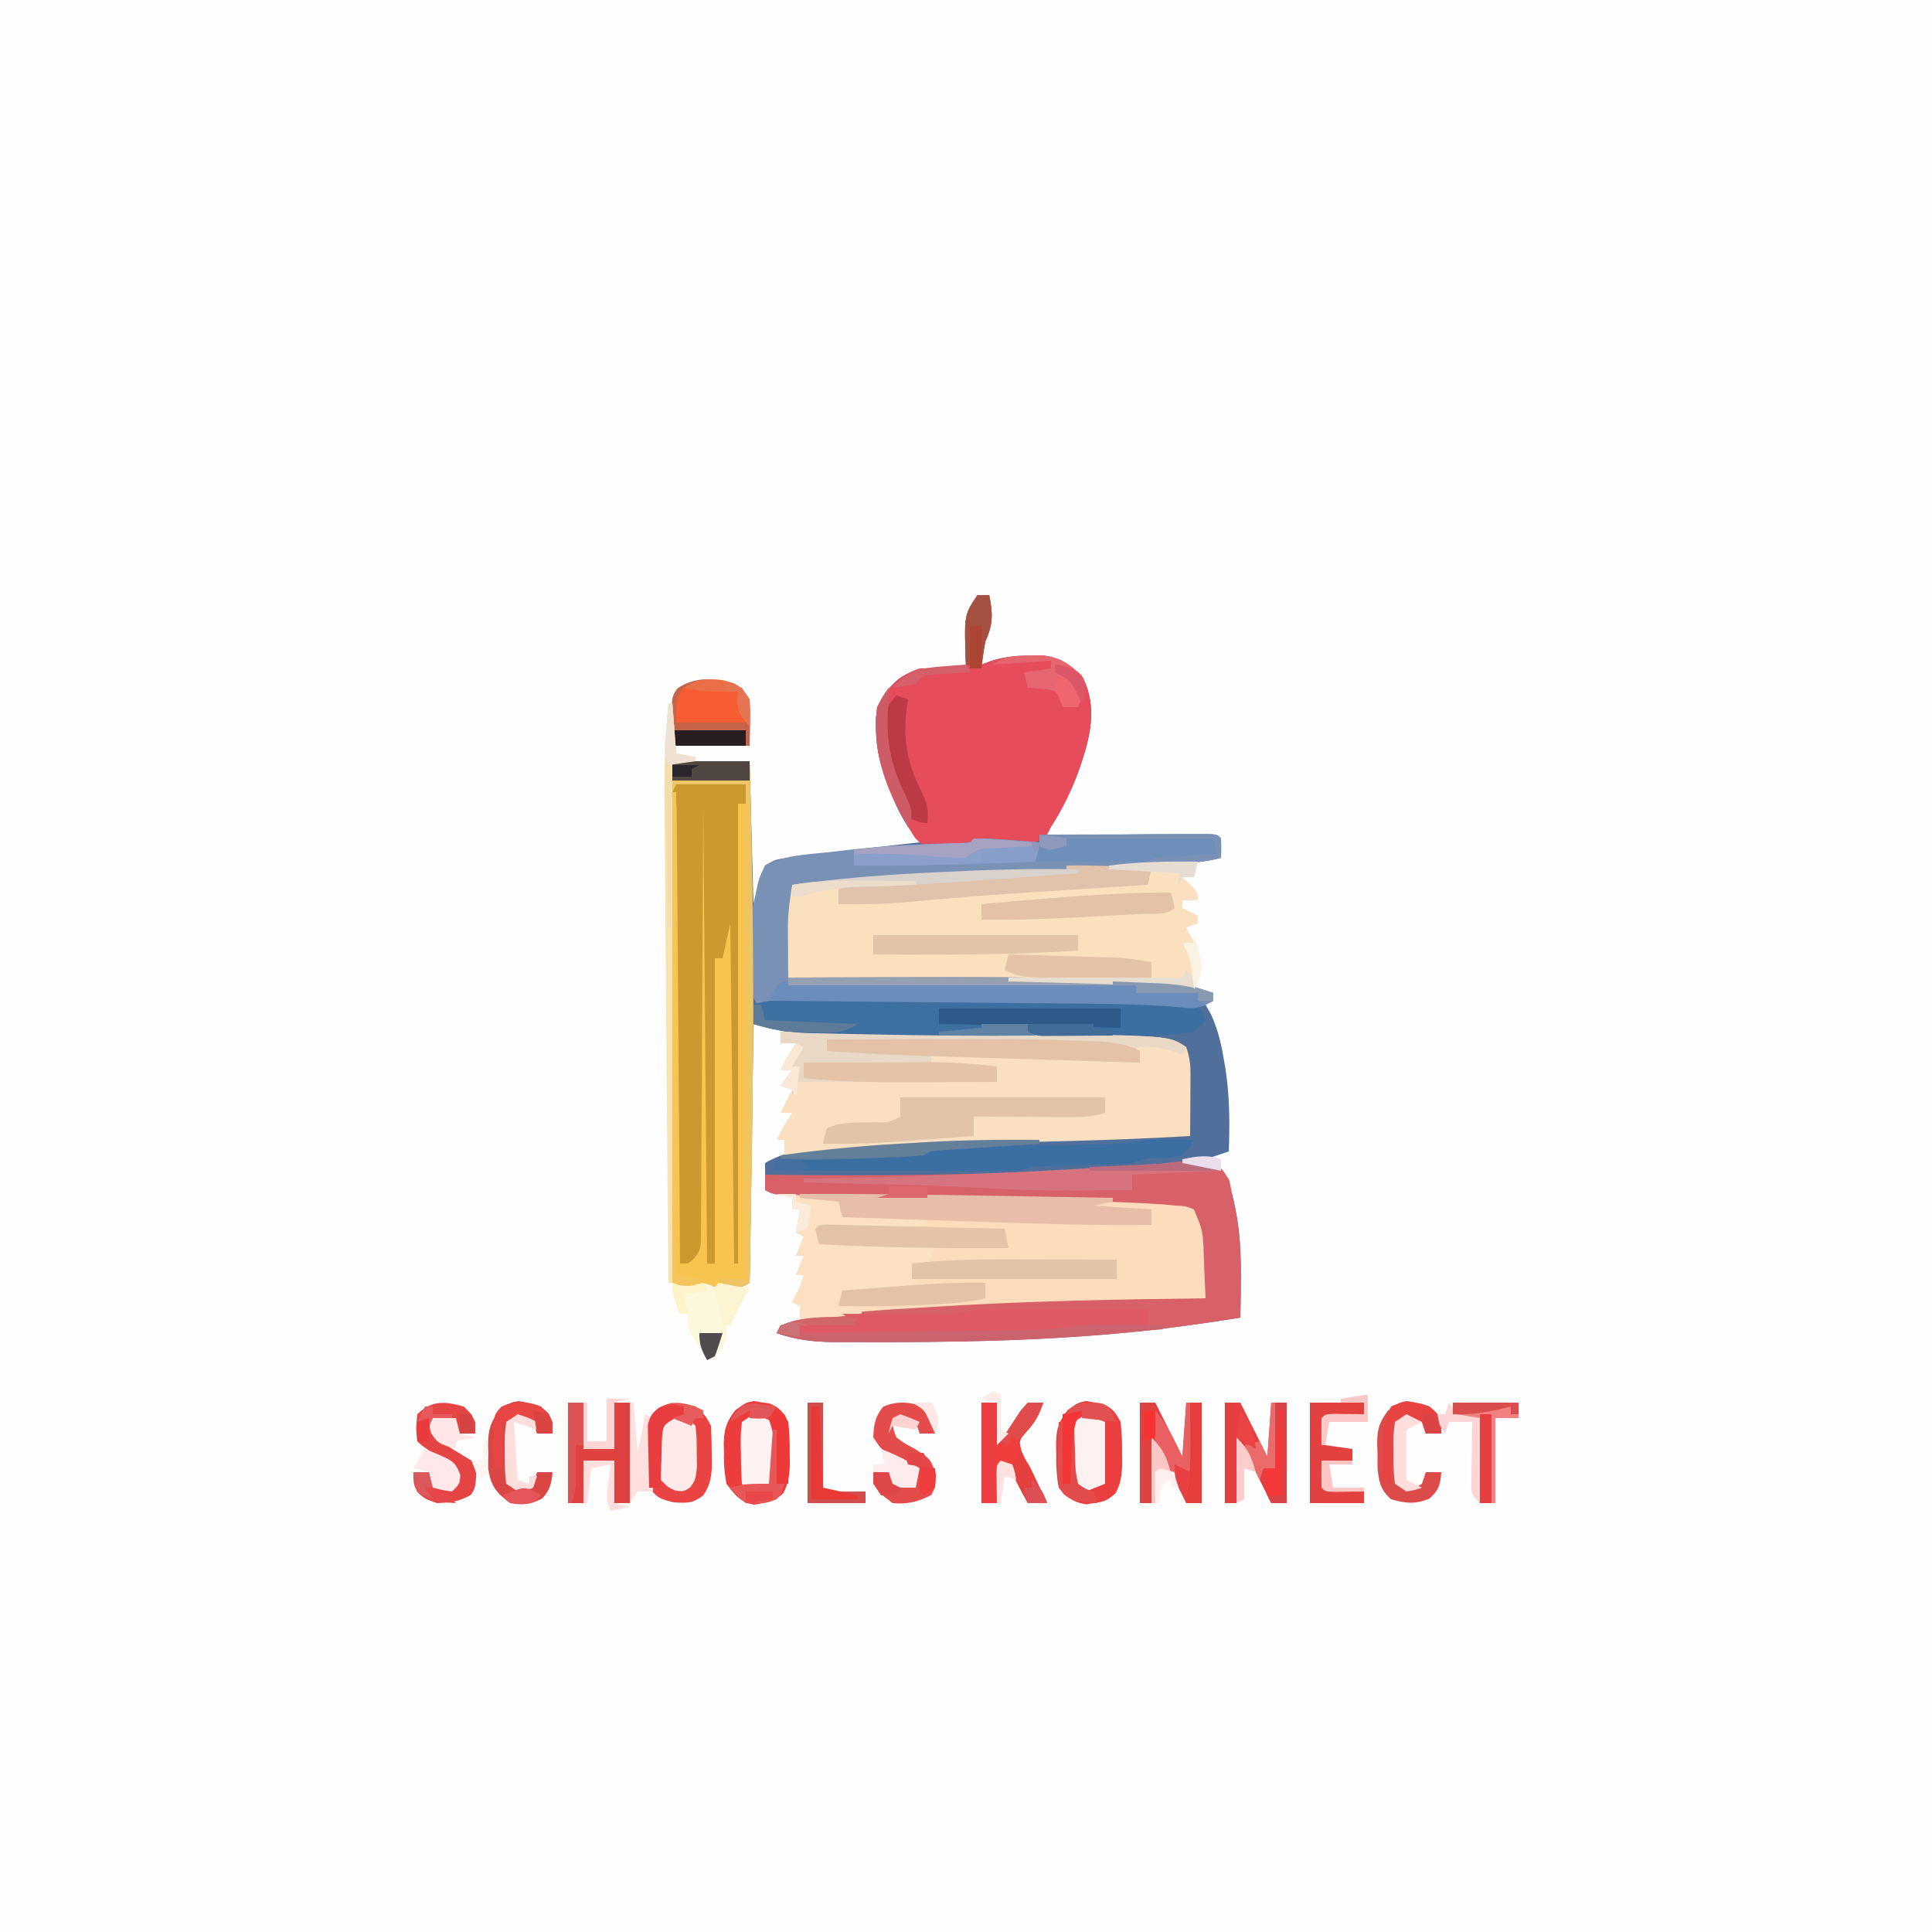 <svg xmlns="http://www.w3.org/2000/svg" width="500" height="500"><path fill="#FEFEFE" d="M0 0h500v500H0V0Z"/><path fill="#50709B" d="M253 154h3c.948 4.837 1.056 7.546-1 12a127.16 127.16 0 0 0-1 6l2.59-.98c3.498-1.046 6.333-1.32 9.973-1.333l3.316-.05c4.73.55 7.248 2.42 10.433 5.863 3.898 8.084 1.652 15.94-1.174 24.065-2.334 6.32-5.418 11.854-9.138 17.435l2.988-.219c9.86-.662 19.692-.89 29.575-.906l3.659-.014 3.407.006 3.065.004C315 216 315 216 316 217c.04 1.666.043 3.334 0 5-4.154 1.135-8.27 1.337-12.554 1.557l-2.613.143c-2.856.156-5.712.306-8.567.456l-5.989.325c-5.268.286-10.535.567-15.803.847-6.346.338-12.691.681-19.037 1.024-4.95.268-9.901.534-14.852.798-10.532.563-21.06 1.168-31.585 1.85-.585 3.82-1.128 7.534-1.098 11.402l.01 2.256.025 2.28.014 2.36c.012 1.901.03 3.802.049 5.702l1.928-.007c54.164-.18 54.164-.18 75.197.382.672.015 1.344.03 2.037.047 21.654.517 21.654.517 30.838 3.578v2l-2 1 1.395 2.504c1.73 3.77 2.611 7.375 3.293 11.433l.385 2.221c1.172 7.308 1.217 14.456.927 21.842l-6 2 1.813.5c4.586 3.145 5.335 9.627 6.375 14.813 1.324 8.506.948 17.107.812 25.687-12.998 2.094-25.929 3.757-39.063 4.688l-2.62.19c-15.996 1.131-31.972 1.418-48.005 1.435l-3.385.01c-3.188.006-6.376-.005-9.564-.022l-2.867.002c-5.213-.055-9.559-.604-14.496-2.303l1-2c12-3.334 24.633-3.878 37-4.625l2.945-.188c23.33-1.477 46.684-1.906 70.055-2.187-.114-2.897-.241-5.792-.375-8.688l-.094-2.474c-.202-6.205-.202-6.205-2.531-11.838-2.269-.902-2.269-.902-5-1l-2.94-.299c-14.274-.945-28.572-1.016-42.873-1.201-15.507-.204-31.01-.432-46.511-.969l-3.487-.113-3.184-.12-2.794-.1C200 309 200 309 198 308v-7c9.268-5.599 25.254-4.486 35.75-5.063l2.163-.123c23.991-1.362 48.057-2.086 72.087-1.814-.139-3.271-.287-6.542-.438-9.813l-.119-2.814-.127-2.705-.11-2.491c-.14-2.356-.14-2.356-1.206-5.177-8.63-4.315-23.73-2.244-33.348-2.415-2.834-.051-5.669-.108-8.503-.166-8.048-.164-16.096-.322-24.144-.469-4.95-.09-9.901-.19-14.851-.295-1.875-.038-3.75-.073-5.624-.104-2.62-.043-5.238-.099-7.858-.156l-2.311-.03-2.19-.055-1.867-.035c-3.493-.417-6.892-1.422-10.304-2.275l-1 67c-4.308 2.154-4.308 2.154-8 1-3.877-.13-3.877-.13-7.125.625L176 334c-2-2-2-2-2.246-4.354l.005-3.012-.008-3.45.022-3.804v-3.99c-.002-3.618.01-7.236.024-10.853.013-3.779.014-7.557.016-11.335.006-7.158.023-14.315.043-21.473.022-8.147.033-16.294.043-24.442.021-16.762.057-33.525.101-50.287h20l1 37 3-10c2.686-1.558 2.686-1.558 6-2l3.802-.594c1.407-.165 2.814-.324 4.221-.476l2.262-.26c2.362-.272 4.726-.533 7.09-.795l4.832-.55c3.93-.449 7.861-.89 11.793-1.325l-2.328-3.078c-2.425-3.396-3.998-6.733-5.422-10.672l-1.234-3.36c-1.458-4.148-2.2-7.363-2.266-11.765l-.078-3.117c.508-4.655 2.402-7.175 5.828-10.258 3.972-2.78 6.955-2.863 11.688-2.813l3.292.028L250 173l-.105-2.633c-.27-11.446-.27-11.446 3.105-16.367Z"/><path fill="#FCDCBD" d="M201 309c17.719-.065 35.428.078 53.145.372 2.671.044 5.343.086 8.014.125 40.705.597 40.705.597 47.841 3.503 2.84 4.243 2.226 9.393 2.125 14.313l-.027 2.533c-.024 2.051-.06 4.103-.098 6.154-3.85 1.283-7.506 1.176-11.52 1.21l-5.412.081-2.902.04c-17.8.261-35.53.963-53.291 2.169l-2.95.2c-9.651.658-19.298 1.344-28.925 2.3v-4l-2-1 .938-1.813c1.164-2.277 1.164-2.277 2.062-5.187h-2l2-5h-2l2-5-2-1 1-6h-2v-3l-4-1Z"/><path fill="#FBE0C0" d="m310 223-1 4h-3l2 1.875c2 2.125 2 2.125 2 4.125h-4v2l4 2v2l-3 1 2 4-2 1 1 2.125c1.093 3.143 1.073 5.573 1 8.875l-2.325-.201c-8.473-.697-16.928-1.076-25.425-1.299l-2.134-.06c-25.034-.692-50.077-1.034-75.116-1.44-1.51-3.019-1.17-5.831-1.188-9.188l-.042-3.917c.232-3.923 1.096-7.15 2.23-10.895 11.236-1.562 22.404-2.504 33.73-3.07l4.95-.26a5064.3 5064.3 0 0 1 10.284-.53c4.357-.22 8.713-.448 13.07-.679 3.396-.18 6.793-.355 10.19-.53l4.816-.251c9.33-.49 18.614-.798 27.96-.68Z"/><path fill="#FAE0C1" d="M202 267c22.068-.116 44.123-.024 66.188.438l3.005.059c31.507.636 31.507.636 35.807 3.503.96 2.883 1.117 4.677 1.098 7.668l-.01 2.705-.026 2.815-.013 2.85c-.012 2.32-.028 4.641-.049 6.962-11.605.685-23.207 1.1-34.828 1.381-23.435.573-46.785 2.046-70.172 3.619v-4h-2a56.54 56.54 0 0 1 4-7h-3l3-6-3-1 3-4h-3a56.54 56.54 0 0 1 4-7h-4v-3Z"/><path fill="#F8C44F" d="M174 197h20a5085.033 5085.033 0 0 1 .601 27.879c.466 24.652.341 49.28-.038 73.934l-.04 2.523A9892.386 9892.386 0 0 1 194 332c-3.75 2.047-3.75 2.047-6 1.625l-2-.625c-3.877-.13-3.877-.13-7.125.625L176 334c-2-2-2-2-2.246-4.354l.005-3.012-.008-3.45.022-3.804v-3.99c-.002-3.618.01-7.236.024-10.853.013-3.779.014-7.557.016-11.335.006-7.158.023-14.315.043-21.473.022-8.147.033-16.294.043-24.442.021-16.762.057-33.525.101-50.287Z"/><path fill="#E64C5A" d="M253 154h3c.948 4.837 1.056 7.546-1 12a127.16 127.16 0 0 0-1 6l2.59-.98c3.498-1.046 6.333-1.32 9.973-1.333l3.316-.05c4.73.55 7.248 2.42 10.433 5.863 3.898 8.083 1.655 15.945-1.177 24.067-1.889 5.108-4.132 9.89-7.135 14.433l-1.11 2.227c-2.567 2.408-4.742 2.154-8.148 2.076l-2.367-.115c-2.793-.094-5.58-.156-8.375-.188l-1 1c-2.582.273-2.582.273-5.813.375l-3.207.148C239 219 239 219 236.81 216.843 230.116 206.322 225.392 195.688 227 183c2.5-5 5.632-8.21 11-10 2.061-.069 4.125-.085 6.188-.063l3.292.028L250 173l-.105-2.633c-.27-11.446-.27-11.446 3.105-16.367Z"/><path fill="#D86067" d="M313.207 301.035c2.793.965 2.793.965 4.918 4.34.346 1.53.634 3.075.875 4.625l.598 2.527c1.99 9.4 1.554 18.923 1.402 28.473-12.998 2.094-25.929 3.757-39.063 4.688l-2.62.19c-15.996 1.131-31.972 1.418-48.005 1.435l-3.385.01c-3.188.006-6.376-.005-9.564-.022l-2.867.002c-5.213-.055-9.559-.604-14.496-2.303l1-2c12-3.334 24.633-3.878 37-4.625l2.945-.188c23.33-1.477 46.684-1.906 70.055-2.187-.114-2.897-.241-5.792-.375-8.688-.03-.816-.062-1.633-.094-2.474-.202-6.205-.202-6.205-2.531-11.838-2.269-.902-2.269-.902-5-1l-2.94-.299c-14.274-.945-28.572-1.016-42.873-1.201-15.507-.204-31.01-.432-46.511-.969l-3.487-.113-3.184-.12-2.794-.1C200 309 200 309 198 308v-4l1.669.02c26.721.307 53.338.18 80.018-1.457l3.386-.205c3.147-.193 6.293-.396 9.439-.604l2.84-.183 2.58-.182 2.248-.155c8.285-1.066 8.285-1.066 13.027-.199Z"/><path fill="#7891B5" d="M269 216a9720.59 9720.59 0 0 1 19.598-.055c2.225-.005 4.449-.012 6.673-.02 3.19-.013 6.38-.018 9.569-.023l3.033-.015h2.79l2.47-.007C315 216 315 216 316 217c.04 1.666.043 3.334 0 5-4.154 1.135-8.27 1.337-12.554 1.557l-2.613.143c-2.856.156-5.712.306-8.567.456l-5.989.325c-5.268.286-10.535.567-15.803.847-6.346.338-12.691.681-19.037 1.024-4.95.268-9.901.534-14.852.798-10.532.563-21.06 1.168-31.585 1.85-.585 3.82-1.128 7.534-1.098 11.402l.01 2.256.025 2.28.014 2.36c.012 1.901.03 3.802.049 5.702l1.928-.007c54.164-.18 54.164-.18 75.197.382.672.015 1.344.03 2.037.047 21.654.517 21.654.517 30.838 3.578v2c-3.481 2.176-5.775 2.072-9.802 1.625-9.382-.821-18.724-.706-28.137-.639-3.295.022-6.59.036-9.885.048-9.356.033-18.713.075-28.07.137-5.747.038-11.495.061-17.243.075-2.187.008-4.373.021-6.56.04-3.04.027-6.079.035-9.118.039l-2.746.037c-2.496-.008-2.496-.008-6.439-.362-4.291-6.437-2.558-17.191-1.313-24.61.299-1.445.61-2.888.938-4.327l.424-2.06c.49-1.905.49-1.905 1.951-5.003 5.09-2.815 11.774-2.899 17.5-3.563l3.311-.394c8.448-.956 16.873-1.497 25.37-1.752l2.592-.08 2.264-.053c2.177-.096 2.177-.096 4.963-1.158 2.58.087 5.117.229 7.688.438l2.126.158c1.73.13 3.458.266 5.186.404v-2Z"/><path fill="#CB992D" d="M174 197h20a5085.033 5085.033 0 0 1 .601 27.879c.466 24.652.341 49.28-.038 73.934l-.04 2.523A9892.386 9892.386 0 0 1 194 332l-4 2-4-3h7V208h-2v119h-1l-1-88-2 9h-2v79h-2l-1-118c-.21 37.711-.21 37.711-.388 75.423-.05 7.286-.05 7.286-.077 10.695-.016 2.386-.026 4.771-.032 7.157-.01 3.61-.038 7.218-.07 10.828 0 1.066.002 2.133.004 3.232l-.038 2.938-.014 2.562c-.471 2.65-1.257 3.563-3.385 5.165h-2l-.013-1.85c-.103-14.847-.212-29.694-.326-44.542-.056-7.18-.11-14.36-.158-21.54-.043-6.257-.09-12.514-.14-18.77-.026-3.315-.05-6.629-.072-9.942-.024-3.698-.054-7.395-.086-11.092l-.017-3.339-.03-3.047-.02-2.65c-.053-2.401-.053-2.401-1.138-5.228v-8Z"/><path fill="#3C6EA1" d="m207.115 258.87 2.83-.005c3.097-.004 6.195-.001 9.293.002a10052.77 10052.77 0 0 1 20.09.002 8590.4 8590.4 0 0 0 17.345-.003c4.467-.004 8.934-.002 13.402 0 2.129 0 4.258 0 6.387-.002 6.514-.006 13.025.022 19.538.136l2.298.04c2 .047 3.998.131 5.996.218l3.246.137c2.46.605 2.46.605 3.817 2.651L312 264c-1 1.437-1 1.437-3 3-6.676 1.167-13.3 1.145-20.062 1.133l-3.543.004c-3.798.002-7.597-.004-11.395-.012l-3.914-.005c-16.74-.023-33.475-.128-50.211-.495l-2.486-.046c-2.3-.045-4.598-.103-6.897-.165l-3.832-.095c-4.096-.357-7.702-1.227-11.66-2.319v-5c4.03-1.343 7.913-1.139 12.115-1.13Z"/><path fill="#E9D8C6" d="M202 267c22.068-.116 44.123-.024 66.188.438l3.005.059c31.507.636 31.507.636 35.807 3.503l-1 2-2.625-1c-3.332-.987-5.927-1.164-9.375-1l1 4-54-2v2l17 1v4h-52l-1 4v-2l-3-1 3-4h-3a56.54 56.54 0 0 1 4-7h-4v-3Z"/><path fill="#FCE0C1" d="m201 309 17 1v4l22 2v1l-28 1v3l2 .076c3.021.117 6.042.24 9.063.361l3.146.12c5.331.22 10.528.555 15.791 1.443l-2 4h-4v4l4 2-22 2v3l5 1v1l-16 2v-4l-2-1 .938-1.813c1.164-2.277 1.164-2.277 2.062-5.187h-2l2-5h-2l2-5-2-1 1-6h-2v-3l-4-1Z"/><path fill="#3B6FA4" d="m309 294 2 1Zm-7.188.938 2.1.013c1.696.012 3.392.03 5.088.049-1.152 1.957-1.152 1.957-3 4-2.629.574-2.629.574-5.563.688-3.865.084-3.865.084-7.437 1.312-1.923.142-3.85.226-5.777.281l-3.494.114-3.666.105c-2.385.069-4.769.142-7.153.219l-3.214.092c-2.794.084-2.794.084-5.696 1.189-2.07.09-4.143.118-6.216.114h-3.882l-4.195-.016-4.292-.005c-3.763-.003-7.526-.013-11.289-.024-3.84-.01-7.682-.015-11.522-.02A16500.9 16500.9 0 0 1 200 303l1-3 3.457-.168c4.223-.206 8.446-.418 12.668-.632 1.83-.091 3.66-.182 5.489-.27 2.626-.127 5.252-.26 7.878-.395l2.488-.117c4.144-.127 4.144-.127 8.02-1.418a76.653 76.653 0 0 1 4.554-.19l2.863-.05 3.103-.041 3.184-.056c3.37-.059 6.739-.112 10.108-.163 4.424-.068 8.847-.141 13.27-.219l3.084-.04 2.892-.052 2.532-.038c5.15-.323 10.002-1.278 15.223-1.214Z"/><path fill="#3E6FA1" d="M203.757 258.886h3.578l3.864.016 3.956.005c3.467.003 6.934.013 10.401.024 3.54.01 7.079.015 10.618.02 6.942.01 13.884.028 20.826.049v1h-14v5h23v2l2 1c-14.462.138-28.917-.006-43.375-.318-1.783-.038-3.566-.072-5.349-.104-2.541-.045-5.082-.103-7.624-.164l-2.286-.035c-5.053-.14-9.498-1.008-14.366-2.379v-5c3.178-1.06 5.418-1.12 8.757-1.114Z"/><path fill="#E4C4A9" d="M233 284h53v4c-3.538 1.18-6.341 1.113-10.074 1.098l-2.072-.005c-2.18-.005-4.361-.018-6.541-.03-1.48-.006-2.96-.01-4.44-.014-3.624-.011-7.249-.028-10.873-.049v5c-4.437.34-8.875.67-13.313 1l-3.767.29c-7.324.537-14.577.847-21.92.71.375-1.938.375-1.938 1-4 3.682-1.841 8.242-1.415 12.322-1.605 3.643.139 3.643.139 6.678-1.395v-5Z"/><path fill="#6B8DBC" d="M205.613 253.918c1.649.015 3.297.035 4.946.06l2.72.03c2.98.032 5.962.073 8.944.113l6.183.072c5.437.063 10.874.132 16.31.202 5.543.07 11.087.135 16.63.2 10.885.13 21.77.265 32.654.405v2h16v2l2 1c-2.764 1.382-4.633.874-7.713.582-10.282-.814-20.564-.815-30.873-.898l-6.464-.063c-5.626-.055-11.251-.105-16.877-.153-5.759-.05-11.517-.106-17.276-.161-11.266-.107-22.531-.209-33.797-.307 2.413-4.987 2.413-4.987 6.613-5.082Z"/><path fill="#E7BEA7" d="M207 309c16.554-.09 33.1.175 49.65.464l10.643.18c6.902.117 13.805.236 20.707.356v1l-5 1 15 1v4c-16.004.2-31.985-.382-47.977-.927-3.62-.123-7.242-.242-10.863-.362-7.053-.234-14.107-.471-21.16-.711l-1-4-10-1v-1Z"/><path fill="#DE5964" d="M255.45 338.886h2.79l3.018.016 3.085.005c3.26.005 6.521.018 9.782.03 2.207.006 4.414.01 6.621.014 5.418.011 10.836.028 16.254.049v4l-3.691.184-4.871.253-2.424.12-2.393.127-2.174.11c-1.9.16-3.793.417-5.677.712-3.567.467-6.937.615-10.531.608h-3.942l-4.2-.016-4.341-.005c-3.79-.003-7.579-.013-11.368-.024-3.875-.01-7.75-.015-11.624-.02-7.588-.01-15.176-.028-22.764-.049v-2l14-1-3-2 2.814.016c3.44.017 6.88.03 10.32.039 1.49.005 2.98.012 4.47.02 2.14.013 4.28.018 6.42.023l3.903.016c3.437-.127 6.01-1.237 9.523-1.228Z"/><path fill="#EB3E3E" d="m281.133 362.59 1.992.348 2.008.277c2.696 1.134 3.499 2.186 4.867 4.785a63.38 63.38 0 0 1 .375 8l.035 2.156c-.017 3.144-.218 5.48-1.691 8.281-1.945 1.768-3.005 2.24-5.594 2.563l-1.992.313c-3.419-.501-4.833-1.764-7.133-4.313-.514-3.045-.703-5.41-.625-8.438l-.059-2.275c.037-4.172.38-5.883 2.965-9.318C279 363 279 363 281.133 362.589Z"/><path fill="#EC3C3B" d="m195.133 362.59 1.992.348 2.008.277c2.696 1.134 3.499 2.186 4.867 4.785a63.38 63.38 0 0 1 .375 8l.035 2.156c-.017 3.143-.217 5.477-1.691 8.278-1.936 1.763-3.017 2.273-5.594 2.628l-1.992.348c-3.598-.692-4.959-2.555-7.133-5.41-.508-2.914-.705-5.11-.625-8l-.059-2.117c.037-3.901.587-5.756 2.965-8.88C193 363 193 363 195.133 362.59Z"/><path fill="#E94343" d="M180 364c2.06 1.579 2.846 2.691 4 5 .123 2.29.176 4.583.188 6.875l.042 3.742c-.214 3.147-.504 4.8-2.23 7.383-2.696 2.097-4.093 1.995-7.563 1.813-3.473-.822-4.349-1.105-6.437-3.813-.642-2.948-.51-5.927-.5-8.938l-.086-2.458c-.014-4.193.009-5.96 2.89-9.174 3.674-1.949 5.744-1.528 9.696-.43Z"/><path fill="#E1C2AA" d="M276 224c7.402-.129 14.64.203 22 1l-1 4c-1.273.08-2.546.16-3.858.244-5.901.373-11.803.751-17.704 1.131l-3.2.205c-18.73 1.202-18.73 1.202-37.426 2.86-5.948.582-11.837.642-17.812.56v-4c3.485-.756 6.883-1.224 10.438-1.5l3.182-.248L234 228l3.484-.265c8.245-.611 16.49-1.083 24.752-1.393 4.657-.186 9.162-.597 13.764-1.342v-1Z"/><path fill="#C5644B" d="M189.813 176.813C192 178 192 178 194 181c.269 4.015.087 7.971 0 12h-20c-.37-12.48-.37-12.48 1.324-14.855 4.41-3.012 9.524-2.767 14.488-1.333Z"/><path fill="#E3C2A8" d="M214 269c49.763-.194 49.763-.194 65.813.375 1.002.03 2.005.062 3.038.094 4.442.19 8.117.451 12.149 2.531v3c-7.903-.24-15.807-.484-23.71-.73-3.672-.115-7.344-.228-11.016-.34-31.19-.95-31.19-.95-46.274-1.93v-3Z"/><path fill="#D6737E" d="m310.125 300.938 3.32.59L316 302v1l-23 1v4c-4.458.03-8.917.047-13.375.063l-3.734.025c-7.654.02-15.233-.229-22.87-.695-9.042-.54-18.09-.742-27.146-.955l-5.246-.131c-4.21-.105-8.42-.207-12.629-.307v-1l3.138-.044c22.672-.34 45.288-1.12 67.924-2.456l3.44-.2c3.22-.187 6.44-.383 9.658-.581l2.936-.174 2.678-.172 2.339-.146c6.97-.84 6.97-.84 10.012-.29Z"/><path fill="#EEC565" d="M174 197h20a5085.033 5085.033 0 0 1 .601 27.879c.466 24.652.341 49.28-.038 73.934l-.04 2.523A9892.386 9892.386 0 0 1 194 332l-4 2-4-3h7V203h-18l-1 2v-8Z"/><path fill="#E63E3E" d="M317 363h4l7 14 1-14h4v26h-4l-8-16-1 16h-3v-26Z"/><path fill="#E04143" d="M295 363h4l7 14 1-14h4v26h-4l-8-16-1 16h-3v-26Z"/><path fill="#E3C4A8" d="M269.25 325.938A6661.434 6661.434 0 0 1 289 326v4.999h-53v-4c11.07-1.277 22.125-1.113 33.25-1.063Z"/><path fill="#E4C4A9" d="M226 242h53v4c-17.664 1.202-35.306 1.104-53 1v-5Z"/><path fill="#889ECA" d="m269 216 7 1v2c-4.75 1.125-4.75 1.125-7 0l-1 4c-15.672.634-31.314 1.174-47 1v-4c7.427-1.057 14.815-1.342 22.307-1.605l2.869-.114 2.59-.092c2.405-.115 2.405-.115 5.234-1.189 2.58.087 5.117.229 7.688.438l2.126.158c1.73.13 3.458.266 5.186.404v-2Z"/><path fill="#DF4040" d="M147 363h4v12h8v-12h4v26h-4v-11h-8v11h-4v-26Z"/><path fill="#E4C3A8" d="m213.943 316.918 2.577.06 2.912.061 3.166.082 3.224.072c3.414.076 6.827.16 10.24.245l6.924.158c5.672.13 11.343.264 17.014.404l1 5c-16.366.128-32.656-.117-49-1-.562-1.937-.562-1.937-1-4 1-1 1-1 2.943-1.082Z"/><path fill="#E5C3A8" d="M208 275c5.514-.025 11.027-.043 16.54-.055 1.872-.005 3.744-.012 5.616-.02 2.706-.013 5.412-.018 8.117-.023l2.495-.015c5.797 0 11.475.441 17.232 1.113v4c-5.192.025-10.384.043-15.576.055-1.761.005-3.522.012-5.283.02-9.765.048-19.422.015-29.141-1.075v-4Z"/><path fill="#EB3E40" d="M254 363h4l1 10 1.39-2.188 1.86-2.812 1.828-2.813L266 363h4c-1.064 3.104-1.997 4.997-4.25 7.438-2.089 2.426-2.089 2.426-1.313 5.25A400.654 400.654 0 0 0 271 389h-5l-5-10h-2l-1 10h-4v-26Z"/><path fill="#6E8FBA" d="M276 217h38l1 4c-1.806.09-1.806.09-3.648.184l-4.727.254-2.406.119c-4.245.132-4.245.132-8.219 1.443-2.105.085-4.213.107-6.32.098l-3.809-.01-3.996-.025c-1.34-.006-2.68-.01-4.02-.014-3.285-.012-6.57-.028-9.855-.049l1-4h7v-2Z"/><path fill="#E3C2A8" d="M303 231c.563 1.938.563 1.938 1 4-2.013 2.013-6 1.396-8.77 1.535l-2.398.13c-1.685.09-3.37.179-5.056.265-2.54.13-5.079.268-7.618.408-8.726.467-17.416.81-26.158.662v-4c11.344-1.06 22.681-2.067 34.063-2.625l2.463-.12c4.162-.19 8.307-.295 12.474-.255Z"/><path fill="#E44C4B" d="M239 364c2 1.875 2 1.875 3 4v3h-4l-1-3c-1.917-.833-1.917-.833-4-1l-2 1c.161 1.919.161 1.919 1 4 2.047 1.53 2.047 1.53 4.5 2.813 4.343 2.724 4.343 2.724 5.75 6.875-.25 3.312-.25 3.312-1.188 5.187-3.25 1.773-6.359 2.5-10.062 2.125-3-2.25-3-2.25-5-5v-3h4l1 3h6v-4l-1.898-.988-2.477-1.325-2.46-1.3C228 375 228 375 226 372c.14-3.346.443-5.31 2.563-7.938 3.613-1.575 6.71-1.241 10.437-.062Z"/><path fill="#CC626B" d="m222 341-1 2h-14v2c8.354-.108 16.708-.22 25.062-.34 3.88-.054 7.76-.108 11.639-.157 3.748-.048 7.495-.1 11.243-.156 1.426-.02 2.852-.039 4.278-.056 2.006-.024 4.011-.055 6.017-.086 1.139-.015 2.278-.03 3.452-.047 3.487-.167 6.859-.634 10.309-1.158 1.83-.074 3.664-.108 5.496-.098l2.94.01 3.002.026 3.083.013c2.493.012 4.986.028 7.479.049v1c-23.234 2.1-46.352 3.31-69.688 3.313l-3.38.01c-3.19.005-6.379-.005-9.569-.022l-2.867.002c-5.214-.055-9.559-.605-14.496-2.303 1-2 1-2 4.313-3.125 5.512-1.285 11.062-1.044 16.687-.875Z"/><path fill="#E44544" d="M120 364c1.938 1.875 1.938 1.875 3 4v3h-4l-1-3-6-1c.306 3.213.549 4.608 3.031 6.766l2.469 1.484 2.469 1.516L122 378c1 1 1 1 1.25 3.875-.25 3.125-.25 3.125-1.313 4.938-2.983 1.828-5.464 2.067-8.937 2.187-2.875-1.125-2.875-1.125-5-3-.813-2.688-.813-2.688-1-5h4l1 4h5l1-5-1.934-1.277-2.504-1.66-2.496-1.653C109 374 109 374 108 373c-.375-3.375-.375-3.375 0-7 3.776-3.662 7.113-3.358 12-2Z"/><path fill="#2E5A89" d="M243 261h47v5l-47-1v-4Z"/><path fill="#95A0B1" d="M204 253c55.797-.195 55.797-.195 77.125.375l2.037.047c21.654.517 21.654.517 30.838 3.578v2h-4v-2h-16v-2h-90v-2Z"/><path fill="#D94644" d="M134.133 362.59c5.36.935 5.36.935 7.867 3.285 1 2.125 1 2.125 1 5.125h-4l-1-3c-1.917-.833-1.917-.833-4-1l-2 1v16c3.747 1.398 3.747 1.398 6 0l1-3h4c-.322 2.975-.621 4.593-2.688 6.813-3.095 1.589-4.872 1.749-8.312 1.187-3.627-2.778-4.87-4.258-5.664-8.813-.013-1.395 0-2.792.039-4.187l-.059-2.117c.037-3.901.587-5.756 2.965-8.88C132 363 132 363 134.133 362.59Z"/><path fill="#DC4A4A" d="M364.133 362.59c5.36.935 5.36.935 7.867 3.285 1 2.125 1 2.125 1 5.125h-4l-1-3c-1.917-.833-1.917-.833-4-1l-2 1v16c3.747 1.398 3.747 1.398 6 0l1-3h4c-.269 3.313-.59 4.639-3.125 6.875-3.772 1.476-5.996 1.203-9.875.125-2.688-2.5-3.003-4.025-3.469-7.715a188.33 188.33 0 0 1-.031-4.223l-.086-2.13c-.015-3.935.464-5.771 2.86-8.932 2.726-2 2.726-2 4.859-2.41Z"/><path fill="#E24140" d="M339 363h14v3l-10 1v7l7 1v3h-8l1 7 10 1v3h-14v-26Z"/><path fill="#E4C3A9" d="M261 247c4.305.119 8.61.243 12.915.372 1.463.043 2.925.085 4.388.125 2.11.059 4.22.122 6.33.187l3.84.11c3.247.19 6.334.602 9.527 1.206v4c-33.384.308-33.384.308-38-2l1-4Z"/><path fill="#F9E2AC" d="M173 182h1l1 13 5 1v1h-6v135h-1c-.154-17.49-.302-34.98-.443-52.471-.065-8.123-.133-16.245-.205-24.367-.063-7.086-.123-14.17-.177-21.256-.029-3.747-.06-7.493-.096-11.24-.033-3.537-.061-7.074-.086-10.612-.014-1.894-.034-3.788-.054-5.681-.05-8.168.37-16.235 1.061-24.373Z"/><path fill="#E3C2A7" d="M255 332v4c-4.428 1.041-8.847 1.328-13.375 1.563l-2.376.128c-7.421.372-14.82.408-22.249.309l1-4c4.291-.34 8.583-.67 12.875-1 1.204-.095 2.408-.19 3.648-.29 6.843-.52 13.615-.853 20.477-.71Z"/><path fill="#F38081" d="M376 363h17v4h-6v22h-4v-22h-6l-1-4Z"/><path fill="#FEEAE9" d="M175.5 366.75c2.5.25 2.5.25 4.5 2.25.3 3.152.3 3.152.313 6.938l.05 3.777C180 383 180 383 178.61 384.953 177 386 177 386 174.937 385.813 173 385 173 385 171 383c-.266-3.188-.266-3.188-.25-7l-.016-3.813c.322-3.864.81-5.041 4.766-5.437Z"/><path fill="#FCF8DB" d="m174 332 1.75.563c2.222.607 2.222.607 4.25-.125 2-.438 2-.438 4.031.175C186 334 186 334 186.97 336.61c1.61 9.52 1.61 9.52-.844 13.141L184 352c-6-7.2-6-7.2-6-12h-2c-1.257-2.906-2-4.796-2-8Z"/><path fill="#BB3A44" d="m232 180 3 1-.324 2.055c-1.09 8.453.155 14.687 4.012 22.257 1.387 2.842 1.587 4.572 1.312 7.688-1.8-.07-1.8-.07-4-1a54.88 54.88 0 0 1-3.188-6.875l-.787-1.934c-1.898-4.699-3.192-8.555-3.275-13.629l-.078-2.87c.376-3.082 1.28-4.412 3.328-6.692Z"/><path fill="#FEF1F1" d="m281 366 5 2v16l-5 2-3-2a61.846 61.846 0 0 1-.375-8l-.035-2.234c.012-2.141.012-2.141.41-5.766l3-2Z"/><path fill="#FEF2F2" d="M195 366c2.688.875 2.688.875 5 2 .027 2.646.047 5.292.063 7.938l.025 2.287A182.68 182.68 0 0 1 200 384c-1 1-1 1-4 1.125-3-.125-3-.125-4-1.125-.153-2.66-.232-5.276-.25-7.938l-.063-2.248c-.015-2.154-.015-2.154.313-5.814l3-2Z"/><path fill="#F4C55C" d="M174 205h1v125l7 1-4 3-4-2V205Z"/><path fill="#F75C32" d="M177 178c4.35-.718 9.865-.504 14 1 2.099 2.898 2 4.284 2 8h-18c0-6 0-6 2-9Z"/><path fill="#D14E4D" d="M209 363h4v23h11v3h-15v-26Z"/><path fill="#E5666F" d="m266.375 169.688 3.398-.051c4.413.497 6.97 2.187 10.164 5.175C281 177 281 177 280.188 180.25L279 183h-4l-.563-1.938c-1.38-2.483-1.38-2.483-5.062-2.812L266 178l-1-4 7-1v-2l-15 1c3.534-2.356 5.186-2.298 9.375-2.313Z"/><path fill="#D9D1CB" d="M279 225v1c-6.52.485-13.041.963-19.563 1.438l-2.908.212c-11.949.868-23.884 1.707-35.865 1.97-4.912.144-8.982.883-13.664 2.38h-2v-3c11.571-1.62 23.083-2.556 34.75-3.125l2.508-.128c12.252-.626 24.472-1.03 36.742-.747Z"/><path fill="#637F9A" d="M269 295v1l-2.539.168c-3.105.207-6.21.418-9.314.632-1.344.091-2.689.181-4.033.27-1.932.128-3.863.261-5.794.395l-3.523.238c-2.748.127-2.748.127-4.797 1.297a70.82 70.82 0 0 1-4.227.316l-2.606.128-2.792.118-2.837.13c-8.184.345-16.348.412-24.538.308v-1c10.255-1.405 20.465-2.432 30.8-3.005 2.134-.12 4.267-.25 6.401-.382 9.941-.587 19.842-.711 29.799-.613Z"/><path fill="#504742" d="M174 197h20v5h-20v-5Z"/><path fill="#D94345" d="M330 363h3v26h-4c-1.858-3.135-2.201-5.375-2-9h3v-17Z"/><path fill="#8AA0CB" d="M252 219h2v4c-11.024 1.007-21.94 1.106-33 1v-3c20.532-1.383 20.532-1.383 30 0l1-2Z"/><path fill="#A45141" d="M253 154h3c.953 4.86 1.016 7.52-1 12-.381 2.326-.725 4.66-1 7l-4-1c-.554-12.67-.554-12.67 3-18Z"/><path fill="#E63D3D" d="M308 363h3v26h-4c-1.125-5.75-1.125-5.75 0-8 .15-1.373.248-2.753.316-4.133l.127-2.441.12-2.551.13-2.574c.107-2.1.207-4.2.307-6.301Z"/><path fill="#E84343" d="M370 364c2 1.875 2 1.875 3 4v3h-4l-1-3c-3.234-1.338-4.414-.896-8 0v16l-2-1a554.863 554.863 0 0 1-.125-6.125l-.07-3.445c.2-3.52.82-6.192 2.195-9.43 3.25-1.625 6.6-.911 10 0Z"/><path fill="#E74644" d="M140 364c2 1.875 2 1.875 3 4v3h-4l-1-3c-3.234-1.338-4.414-.896-8 0v12h-2c-.108-2.27-.186-4.541-.25-6.813l-.14-3.832c.39-3.355.39-3.355 2.152-5.308 3.58-1.674 6.532-1.22 10.238-.047Z"/><path fill="#FEE0DF" d="M163 363h1l1 13 2-10 2 1v19h-4l-2 3v-26Z"/><path fill="#EA5F62" d="M307 363h1c.027 2.875.047 5.75.063 8.625l.025 2.45c.018 4.428-.192 8.564-1.088 12.925-2.642-3.255-4.45-6.657-6.25-10.438l-1.64-3.37c-1.164-3.348-1.178-4.87-.11-8.192 3.058 3.67 4.933 7.723 7 12l1-14Z"/><path fill="#281D21" d="M174 189h19v4h-19v-4Z"/><path fill="#E83D3F" d="M177 364v2l-2.45 1.113c-2.97 1.75-2.97 1.75-3.257 5.68-.06 1.464-.094 2.93-.106 4.394l-.076 2.272A288.983 288.983 0 0 0 171 385h-3c-.08-2.938-.14-5.874-.188-8.813l-.076-2.525-.029-2.432-.048-2.237c.913-5.338 4.671-5.304 9.341-4.993Z"/><path fill="#CE5C66" d="M230 178c0 3 0 3-.21 5.828-.393 8.17.714 13.843 4.164 21.196 2.103 4.542 2.103 4.542 1.73 7.406L235 214c-5.364-10.272-9.502-19.146-8-31 1.52-2.867 1.52-2.867 3-5Z"/><path fill="#FEE8E9" d="M110 375c7.617 3.106 7.617 3.106 9.125 6.625C119 384 119 384 117 386c-2.625-.375-2.625-.375-5-1l-1-4-4-1 3-5Z"/><path fill="#E63E3E" d="M383 366h3v23h-3v-23Z"/><path fill="#DF5253" d="M147 363h4v11h-2l.035 2.012c.09 8.77.09 8.77-1.035 12.988h-1v-26Z"/><path fill="#FEECEC" d="M228 375c3.594 1.335 6.755 2.96 10 5l-1 5h-6l-1-4h-4v-2h3l-1-4Z"/><path fill="#A6A2C2" d="M252 217c2.535.09 5.036.237 7.563.438l2.154.158c1.761.13 3.522.266 5.283.404v1l-2.957.148-3.856.227-3.832.21c-3.483.176-3.483.176-6.355 2.415-2.878-.018-5.64-.142-8.5-.375-1.622-.113-3.245-.224-4.867-.332l-2.394-.163c-4.412-.256-8.822-.218-13.239-.13v-1c7.484-1.068 14.933-1.344 22.482-1.605l2.89-.114 2.622-.092c2.003.026 2.003.026 3.006-1.189Z"/><path fill="#F3DEAD" d="M173 182h1l1 13 5 1v1h-6v43h-1c-.17-6.01-.33-12.02-.482-18.03-.053-2.038-.108-4.077-.166-6.115-.32-11.358-.526-22.535.648-33.855Z"/><path fill="#FED5D5" d="m375 363 2 3 6 1v22c-2-2-2-2-2.227-3.971.01-.786.02-1.571.032-2.38l.02-2.579.05-2.695.027-2.719c.024-2.219.057-4.437.098-6.656h-6l-1 3c-2-3-2-3-2-5h2l1-3Z"/><path fill="#ED3A38" d="M198 365c2.438.375 2.438.375 5 1 1.594 3.188 1.102 6.629 1.063 10.125l-.014 2.285c-.012 1.863-.03 3.727-.049 5.59h-3l-.148-2.887-.227-3.8c-.07-1.242-.14-2.483-.21-3.762-.38-3.244-1.035-5.617-2.415-8.551Z"/><path fill="#EA3A38" d="M210 364h2l1 21 9 2v1h-12v-24Z"/><path fill="#E24C4A" d="M274 368h1v16h2v-15h1l.078 3.21c.056 1.389.114 2.777.172 4.165l.043 2.117c.067 2.285.067 2.285.707 5.508 1.911 1.352 1.911 1.352 4 2l1 3c-6.486-.612-6.486-.612-8.712-2.292-1.576-2.09-1.64-3.128-1.581-5.72l.03-2.295.075-2.38.042-2.417c.035-1.965.089-3.93.146-5.896Z"/><path fill="#E75757" d="M200 370h1v14h2c-.5 1.938-.5 1.938-2 4-2.686.953-5.163 1.264-8 1-2.5-1.938-2.5-1.938-4-4 3.621-1.114 5.912-1 10-1l1-14Z"/><path fill="#FEDDDD" d="M134 366c2.688.875 2.688.875 5 2v2l-6-2 1 15 3 1v-2h2l-1 3c-1.875.813-1.875.813-4 1l-3-2a61.846 61.846 0 0 1-.375-8l-.035-2.234c.012-2.141.012-2.141.41-5.766l3-2Z"/><path fill="#E8DDD1" d="M307 251c2 2 2 2 2 5l-2.2-.199c-9.7-.817-19.384-1.119-29.113-1.363l-4.88-.131c-3.936-.106-7.871-.208-11.807-.307v-1h45l1-2Z"/><path fill="#FEDEDD" d="m364 366 4 2-4 2v13l4 2c-1.813.625-1.813.625-4 1l-3-2a61.846 61.846 0 0 1-.375-8l-.035-2.234c.012-2.141.012-2.141.41-5.766l3-2Z"/><path fill="#406C97" d="M266 265h17v1l5 1v1c-3.292.029-6.583.047-9.875.063l-2.84.025-2.715.01-2.507.016C268 268 268 268 266 267v-2Z"/><path fill="#5C7C9A" d="M195 260h2l1 4 24 1c-3.666 2.444-6.449 2.304-10.688 2.25l-2.173-.012c-5.035-.082-9.379-.651-14.139-2.238v-5Z"/><path fill="#FDF5D2" d="M186 332a176.3 176.3 0 0 1 5 1h3l-5 10h-2c-.361-1.644-.714-3.29-1.063-4.938l-.597-2.777L185 333l1-1Z"/><path fill="#E6403E" d="M262 376c3 1 3 1 4.605 3.723l1.582 3.34 1.606 3.347L271 389h-5c-4.592-8.262-4.592-8.262-4-13Z"/><path fill="#FEE7E6" d="M112 367h6l1 4 4 1-5 1v2c-4.63-1.462-4.63-1.462-6.375-4-.625-2-.625-2 .375-4Z"/><path fill="#F23839" d="M331 365h1v22h-4l-1-7 3-1 1-14Z"/><path fill="#FED6D6" d="M157 362h6l-4 1v12h-8v-12h1v10h5v-11Z"/><path fill="#BB6A7B" d="m310.125 300.938 3.32.59L316 302v1h-34v-1l1.804-.076c2.69-.116 5.38-.239 8.071-.361l2.84-.12 2.715-.127 2.507-.11c7.527-.75 7.527-.75 10.188-.269Z"/><path fill="#6082A4" d="M254 265h12v2l2 1h-25v-1l11-1v-1Z"/><path fill="#8999B2" d="M288 254c3.022.115 6.042.241 9.063.375.847.03 1.695.062 2.568.094 5.106.236 9.517.911 14.369 2.531v2h-4v-2h-16v-2h-6v-1Z"/><path fill="#E7DCD2" d="m310 223-1 4h-3l-1 2v-3l-18-1v-1c7.686-.972 15.259-1.11 23-1Z"/><path fill="#EB6B6A" d="M329 363h1v17h-3l-1 3-4-9 4-1 2 4 1-14Z"/><path fill="#F43636" d="m280 365-.96 1.516c-1.405 3.356-1.502 6.647-1.665 10.234l-.117 2.113A684.735 684.735 0 0 0 277 384h-2v-18c3-1 3-1 5-1Z"/><path fill="#FBC7C7" d="M354 361v7h-10l-1 6h-1c-.042-2.333-.04-4.667 0-7 1-1 1-1 3.285-1.098l2.777.036 2.786.027L353 366v-3h-6v-1c5.875-1 5.875-1 7-1Z"/><path fill="#EBDCCC" d="m224.938 227.938 3.517.013c2.848.012 5.697.028 8.545.049v1l-2 .06c-3.021.096-6.042.205-9.063.315-1.038.03-2.076.062-3.146.094-5.62.214-10.459.751-15.791 2.531h-2v-3c6.64-1.224 13.202-1.112 19.938-1.063Z"/><path fill="#EA6F47" d="M187 176c3.862 1.116 4.715 1.572 7 5 .08 2.332.088 4.668 0 7-2.097-2.36-2.97-3.546-3.188-6.75L191 179l-1.793.035c-4.21.048-8.1.025-12.207-1.035 3.716-2.477 5.6-2.303 10-2Z"/><path fill="#E04C4B" d="M266 363h4c-1.394 4.435-3.606 6.874-7 10l-1-1-1 2-2-1a333.542 333.542 0 0 1 3.25-5l1.828-2.813L266 363Z"/><path fill="#D26567" d="m222 341-1 2h-14v3l-6-1c1-2 1-2 4.313-3.125 5.512-1.285 11.062-1.044 16.687-.875Z"/><path fill="#FDCCCC" d="M320 372c3.106 3.106 3.813 4.892 5 9l-3-1v8l-2 1v-17Z"/><path fill="#E74748" d="M107 381h4l.25 1.875c.55 2.289.55 2.289 2.688 3.25L116 387l2 2c-7.455-.489-7.455-.489-10-2.875-1-2.125-1-2.125-1-5.125Z"/><path fill="#D94D4D" d="M376 363h17v3h-2v-2l-1.758.438c-4.509 1.07-8.573 1.801-13.242 1.562v-3Z"/><path fill="#FFDEDE" d="M151 378h8v11l4 1-5 1c-1.312-2.623-.896-4.23-.563-7.125l.31-2.758L158 379l-5 1-1 9h-1v-11Z"/><path fill="#FCC6C4" d="M298 372c3.106 3.106 3.813 4.892 5 9h-3l-1 8h-1v-17Z"/><path fill="#EF666E" d="M275 174c3.938 3.323 3.938 3.323 4.25 6.75L279 183h-4c-1.125-2.813-1.125-2.813-2-6l2-3Z"/><path fill="#E15151" d="M285.16 363.285C287 364 287 364 289 368l-9-1v-2l-4 1c2.43-3.798 5.14-3.141 9.16-2.715Z"/><path fill="#DD686B" d="M230 307h10v3h-13l3-1v-2Z"/><path fill="#AE4433" d="M251 162h3v11h-3v-11Z"/><path fill="#FDC5C4" d="M342 378h8v1h-6l1 6h8v1c-1.646.027-3.292.046-4.938.063l-2.777.035C343 386 343 386 342 385c-.04-2.333-.042-4.667 0-7Z"/><path fill="#F8E8D5" d="m206 270 2 1-3 5h2l-1 8-1-2-3-1 3-4h-3a56.54 56.54 0 0 1 4-7Z"/><path fill="#EF3E3B" d="M262 371c1.125 1.75 1.125 1.75 2 4-.875 2.25-.875 2.25-2 4h-3l-2 2 1-7h3l1-3Z"/><path fill="#FBEBDB" d="M201 309h5v2l4 1-1 6-3 1 1-6h-2v-3l-4-1Z"/><path fill="#D46069" d="m250 172 1 2-2.555.148-3.32.227-3.305.21c-2.95.148-2.95.148-4.82 2.415-1.988.398-3.99.738-6 1 4.187-4.476 7.167-5.11 13.188-5.563l3.292-.253L250 172Z"/><path fill="#DF4648" d="M226 381h4l1 3 2 1-1 2h-4c-2-3-2-3-2-6Z"/><path fill="#E15658" d="m201 364-2 3c-2.625.188-2.625.188-5 0v-2l-5 3c2.821-6.247 5.838-4.894 12-4Z"/><path fill="#504B4E" d="M181 345h6a101.168 101.168 0 0 1-2 6l-2 1c-1.46-2.647-2-3.894-2-7Z"/><path fill="#ED3D3D" d="m238 379 4 1c.188 2.375.188 2.375 0 5l-3 2c-1-1-1-1-1.063-4.563L238 379Z"/><path fill="#FAF3E4" d="M309 242c1.397 4.19 2.695 8.194 1.063 12.438L309 256l-.375-3.75c-.382-3.126-.93-5.539-2.625-8.25h3v-2Z"/><path fill="#FFEAE7" d="m257 360 2 1v9l2 1-3 3v-11l-4-1 3-2Z"/><path fill="#FDF3C9" d="m174 332 1.75.563c2.457.477 3.894.194 6.25-.563l1 2-6 1 1 5h-2c-1.257-2.906-2-4.796-2-8Z"/><path fill="#DB5765" d="M273 172c3.032.328 4.616.641 6.875 2.75 1.422 2.845 1.037 4.266.125 7.25l-.875-1.813c-2.077-4.164-2.077-4.164-6.125-6.187v-2Z"/><path fill="#EB4445" d="M321 365c2.834 3.203 3.52 5.78 4 10l-5-3 1-7Z"/><path fill="#E75C5D" d="M173 363c6.75.875 6.75.875 9 2v2h-2l-1 2-5-2 3-1v-2l-4-1Z"/><path fill="#F1E1D3" d="M173 182h1l1 13 5 1v1l-7 1c-1.526-3.053-.838-5.758-.563-9.125l.31-3.883L173 182Z"/><path fill="#DA4441" d="m138 365 4 1 1 5h-4l-1-6Z"/><path fill="#FFEFEF" d="M300 380c2.063.438 2.063.438 4 1l1 4h-2v-2l-2 1c-.656 2.527-.656 2.527-1 5h-1c-.098-6.152-.098-6.152 0-8l1-1Z"/><path fill="#FFE1E0" d="m259 378 3 1c.688 2.063.688 2.063 1 4l-3-1-1 7h-1a757.916 757.916 0 0 1-.063-4.938l-.035-2.777C258 379 258 379 259 378Z"/><path fill="#44709F" d="M201 300c2.875-.125 2.875-.125 6 0l2 2c-1 1-1 1-2.848 1.098L200 303l1-3Z"/><path fill="#8D99BC" d="m269 216 7 1v2c-4.75 1.125-4.75 1.125-7 0l-1 2-1-3h2v-2Z"/><path fill="#E55559" d="M138.375 385.875 140 387c-2 2-2 2-5 2.25-3-.25-3-.25-5-2.25 5.415-2.215 5.415-2.215 8.375-1.125Z"/><path fill="#DC4F55" d="M267 383c2.248 2.052 3.002 3.007 4 6h-5l-1-4h2v-2Z"/><path fill="#F73331" d="M296 365h3v7l-3 1v-8Z"/><path fill="#E57552" d="M188 177c1.875.313 1.875.313 4 1 2.43 3.644 2.162 5.712 2 10-2.097-2.36-2.97-3.546-3.188-6.75L191 179h-3v-2Z"/><path fill="#DC585A" d="M107 381h4l1 4h-2l2 3c-1.938-.688-1.938-.688-4-2-.75-2.625-.75-2.625-1-5Z"/><path fill="#DB4444" d="M368 366h4l1 5h-4l-1-5Z"/><path fill="#E84948" d="M193 386h7v2l-7 1v-3Z"/><path fill="#E44647" d="M234 376h5l2 4-6-1-1-3Z"/><path fill="#FED2D1" d="M233 366c2.625.938 2.625.938 5 2l-1 2-6-1-1 2c.375-1.938.375-1.938 1-4l2-1Z"/><path fill="#CC7176" d="M209 343h-2v3l-6-1c1.858-3.716 4.555-3.07 8-2Z"/><path fill="#EADEED" d="M316 300v3l-10-2v-1c3.663-.75 6.424-1.238 10 0Z"/><path fill="#D64442" d="M119 366h3l1 5h-4v-5Z"/><path fill="#E93F42" d="m304 379 4 2-1 6c-2.624-3.061-3-3.732-3-8Z"/><path fill="#FFF5F3" d="M125 373h1v9l-2 1-2-5h3v-5Z"/><path fill="#FEE8E7" d="M236 363h5c1.43 2.354 2.087 3.48 1.625 6.25L242 371l-1.313-2.875c-1.48-3.325-1.48-3.325-4.687-5.125Z"/><path fill="#EB3A3C" d="M109 367h2v6h-3a99.984 99.984 0 0 1 0-5l1-1Z"/><path fill="#E6595D" d="M110 364h2v2h5v1h-5l-1 2v-2l-3 1 2-4Z"/><path fill="#2B262D" d="M174 198h7l-2 1v2h-5v-3Z"/></svg>